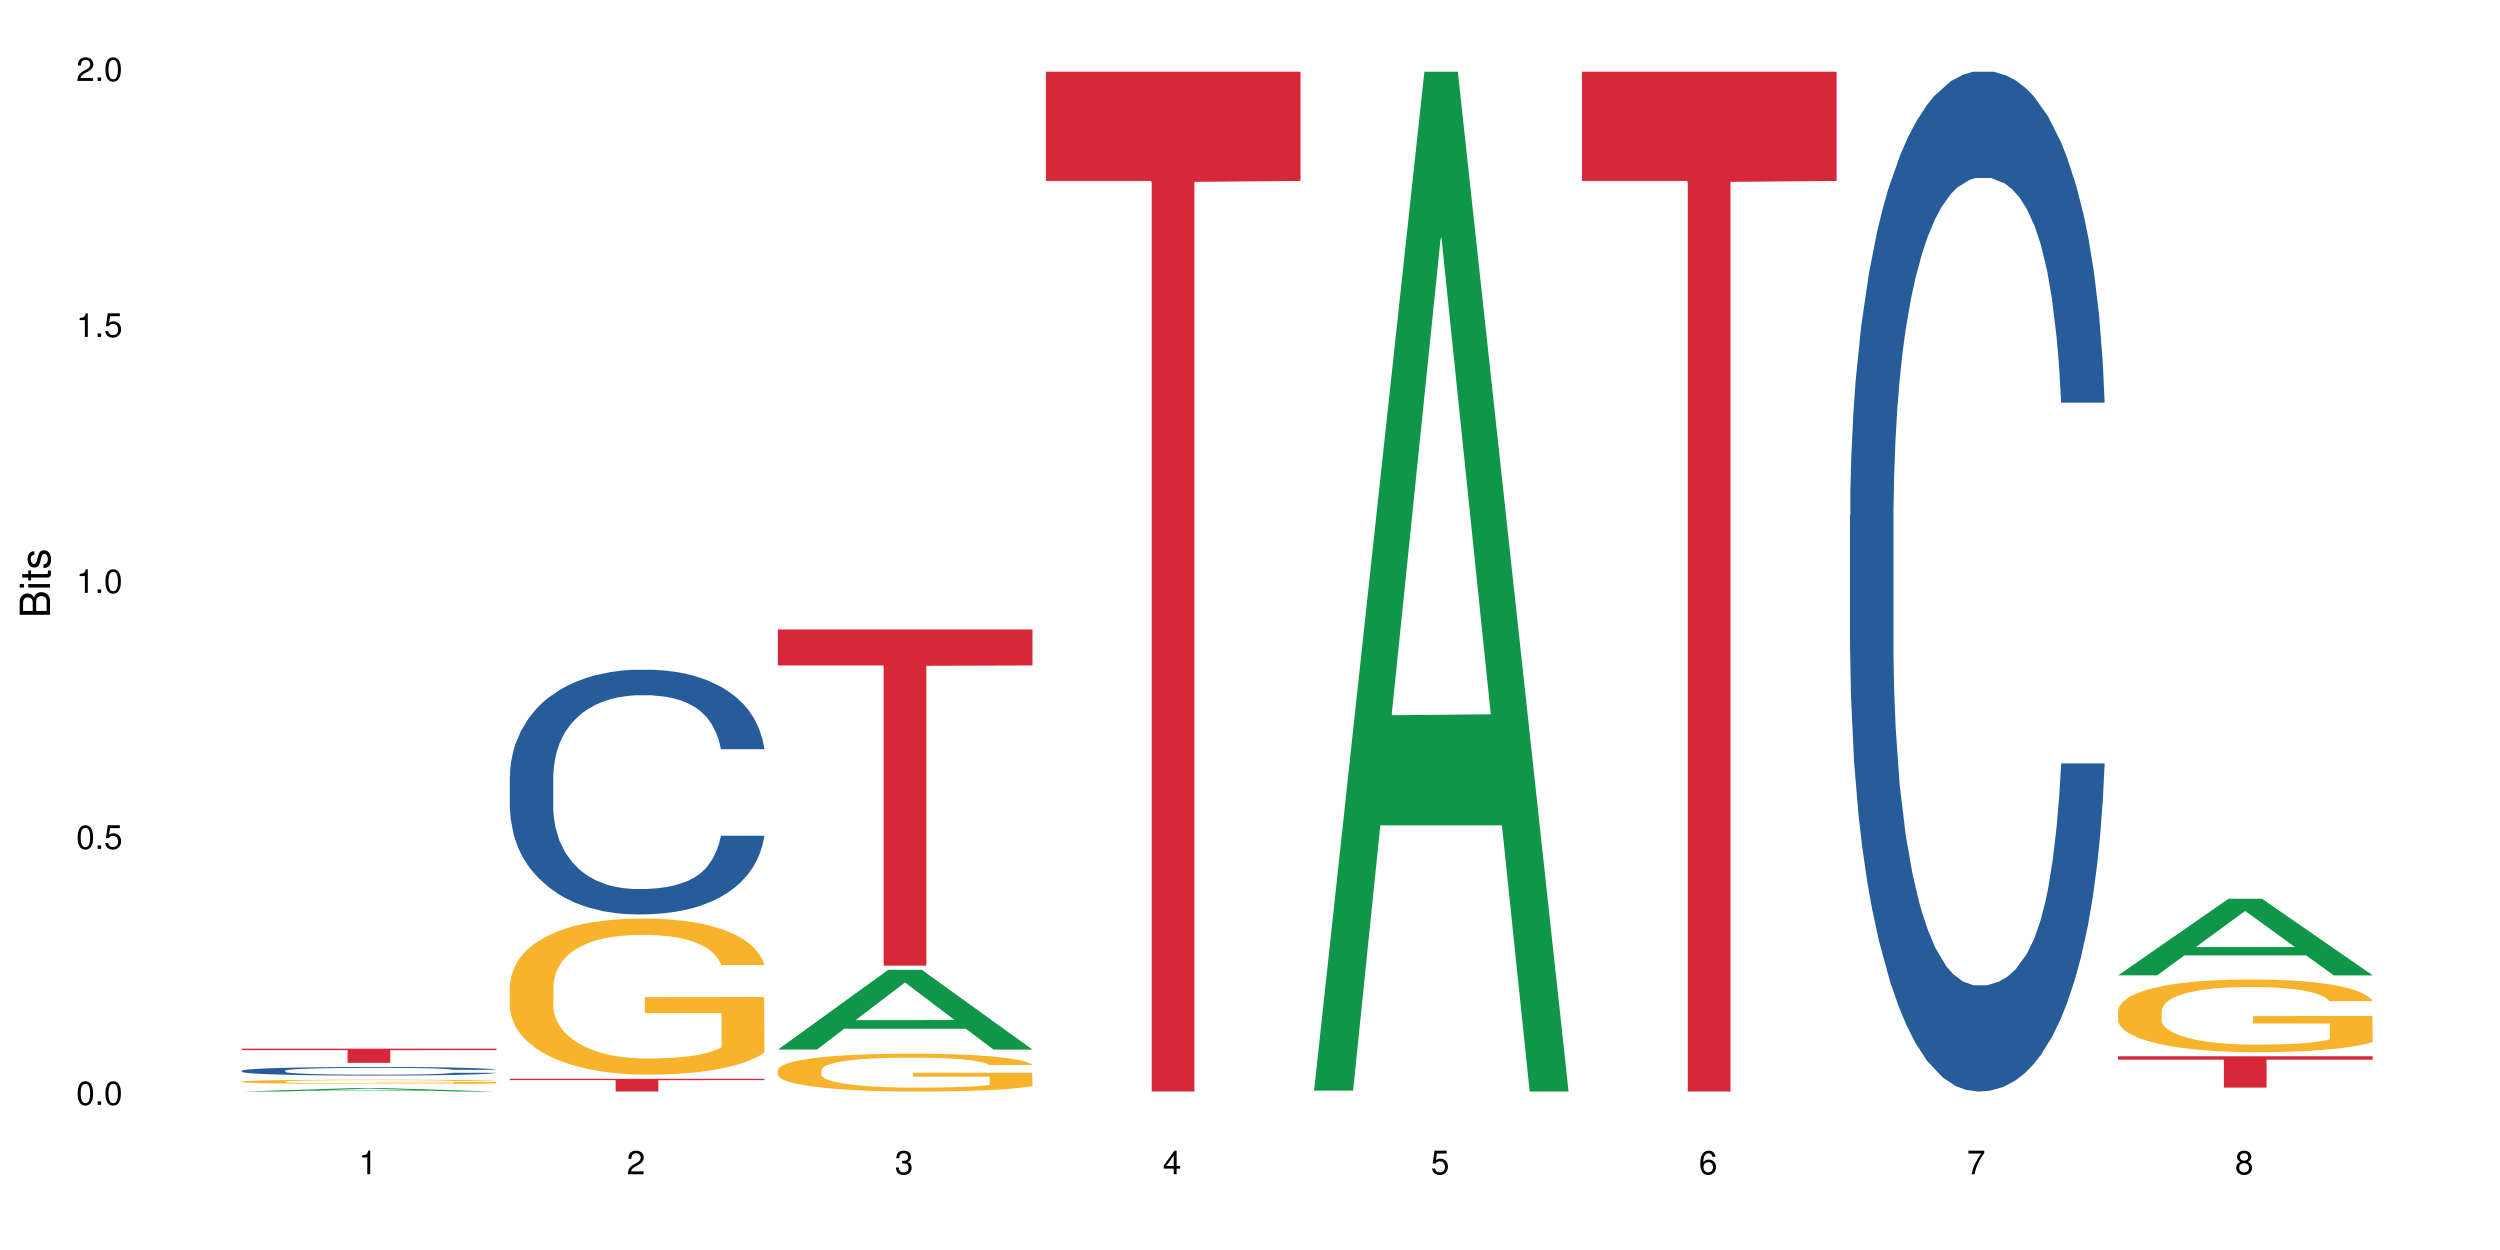 <?xml version="1.0" encoding="UTF-8"?>
<svg xmlns="http://www.w3.org/2000/svg" xmlns:xlink="http://www.w3.org/1999/xlink" width="720pt" height="360pt" viewBox="0 0 720 360" version="1.1">
<defs>
<g>
<symbol overflow="visible" id="glyph0-0">
<path style="stroke:none;" d=""/>
</symbol>
<symbol overflow="visible" id="glyph0-1">
<path style="stroke:none;" d="M 2.641 -6.797 C 2 -6.797 1.422 -6.531 1.078 -6.047 C 0.641 -5.453 0.406 -4.547 0.406 -3.297 C 0.406 -1 1.188 0.219 2.641 0.219 C 4.078 0.219 4.859 -1 4.859 -3.234 C 4.859 -4.562 4.656 -5.438 4.203 -6.047 C 3.844 -6.531 3.281 -6.797 2.641 -6.797 Z M 2.641 -6.047 C 3.547 -6.047 4 -5.125 4 -3.312 C 4 -1.375 3.562 -0.484 2.625 -0.484 C 1.734 -0.484 1.281 -1.422 1.281 -3.281 C 1.281 -5.141 1.734 -6.047 2.641 -6.047 Z M 2.641 -6.047 "/>
</symbol>
<symbol overflow="visible" id="glyph0-2">
<path style="stroke:none;" d="M 1.828 -1 L 0.828 -1 L 0.828 0 L 1.828 0 Z M 1.828 -1 "/>
</symbol>
<symbol overflow="visible" id="glyph0-3">
<path style="stroke:none;" d="M 4.562 -6.797 L 1.062 -6.797 L 0.547 -3.094 L 1.328 -3.094 C 1.719 -3.562 2.047 -3.734 2.578 -3.734 C 3.484 -3.734 4.062 -3.109 4.062 -2.094 C 4.062 -1.125 3.484 -0.531 2.578 -0.531 C 1.828 -0.531 1.375 -0.906 1.188 -1.672 L 0.328 -1.672 C 0.453 -1.109 0.547 -0.844 0.75 -0.594 C 1.125 -0.078 1.828 0.219 2.594 0.219 C 3.969 0.219 4.922 -0.781 4.922 -2.219 C 4.922 -3.562 4.031 -4.484 2.719 -4.484 C 2.25 -4.484 1.859 -4.359 1.469 -4.062 L 1.734 -5.969 L 4.562 -5.969 Z M 4.562 -6.797 "/>
</symbol>
<symbol overflow="visible" id="glyph0-4">
<path style="stroke:none;" d="M 2.484 -4.844 L 2.484 0 L 3.328 0 L 3.328 -6.797 L 2.766 -6.797 C 2.469 -5.75 2.281 -5.609 0.984 -5.453 L 0.984 -4.844 Z M 2.484 -4.844 "/>
</symbol>
<symbol overflow="visible" id="glyph0-5">
<path style="stroke:none;" d="M 4.859 -0.828 L 1.281 -0.828 C 1.359 -1.391 1.672 -1.75 2.5 -2.234 L 3.469 -2.75 C 4.406 -3.266 4.906 -3.969 4.906 -4.812 C 4.906 -5.375 4.672 -5.906 4.266 -6.266 C 3.859 -6.625 3.375 -6.797 2.719 -6.797 C 1.859 -6.797 1.219 -6.5 0.844 -5.922 C 0.609 -5.562 0.5 -5.125 0.484 -4.438 L 1.328 -4.438 C 1.359 -4.906 1.406 -5.188 1.531 -5.406 C 1.75 -5.812 2.188 -6.062 2.703 -6.062 C 3.469 -6.062 4.031 -5.516 4.031 -4.781 C 4.031 -4.25 3.719 -3.797 3.125 -3.438 L 2.234 -2.938 C 0.812 -2.141 0.406 -1.5 0.328 0 L 4.859 0 Z M 4.859 -0.828 "/>
</symbol>
<symbol overflow="visible" id="glyph0-6">
<path style="stroke:none;" d="M 2.125 -3.125 L 2.578 -3.125 C 3.516 -3.125 3.984 -2.703 3.984 -1.891 C 3.984 -1.031 3.469 -0.531 2.578 -0.531 C 1.656 -0.531 1.203 -0.984 1.156 -1.969 L 0.312 -1.969 C 0.344 -1.422 0.438 -1.078 0.609 -0.766 C 0.953 -0.109 1.625 0.219 2.547 0.219 C 3.953 0.219 4.859 -0.609 4.859 -1.906 C 4.859 -2.766 4.516 -3.25 3.703 -3.516 C 4.344 -3.766 4.656 -4.25 4.656 -4.938 C 4.656 -6.109 3.875 -6.797 2.578 -6.797 C 1.203 -6.797 0.484 -6.047 0.453 -4.609 L 1.297 -4.609 C 1.312 -5.016 1.344 -5.25 1.453 -5.453 C 1.641 -5.828 2.062 -6.062 2.594 -6.062 C 3.344 -6.062 3.797 -5.625 3.797 -4.906 C 3.797 -4.422 3.609 -4.141 3.25 -3.984 C 3.016 -3.891 2.719 -3.844 2.125 -3.844 Z M 2.125 -3.125 "/>
</symbol>
<symbol overflow="visible" id="glyph0-7">
<path style="stroke:none;" d="M 3.141 -1.625 L 3.141 0 L 3.984 0 L 3.984 -1.625 L 4.984 -1.625 L 4.984 -2.391 L 3.984 -2.391 L 3.984 -6.797 L 3.359 -6.797 L 0.266 -2.516 L 0.266 -1.625 Z M 3.141 -2.391 L 1 -2.391 L 3.141 -5.359 Z M 3.141 -2.391 "/>
</symbol>
<symbol overflow="visible" id="glyph0-8">
<path style="stroke:none;" d="M 4.781 -5.031 C 4.609 -6.141 3.891 -6.797 2.844 -6.797 C 2.094 -6.797 1.422 -6.438 1.031 -5.828 C 0.609 -5.172 0.406 -4.344 0.406 -3.094 C 0.406 -1.953 0.578 -1.234 0.984 -0.625 C 1.359 -0.078 1.953 0.219 2.703 0.219 C 3.984 0.219 4.922 -0.734 4.922 -2.078 C 4.922 -3.344 4.062 -4.234 2.844 -4.234 C 2.172 -4.234 1.641 -3.969 1.281 -3.469 C 1.281 -5.125 1.828 -6.047 2.797 -6.047 C 3.391 -6.047 3.797 -5.672 3.938 -5.031 Z M 2.734 -3.484 C 3.547 -3.484 4.062 -2.922 4.062 -2 C 4.062 -1.156 3.484 -0.531 2.703 -0.531 C 1.922 -0.531 1.328 -1.188 1.328 -2.047 C 1.328 -2.891 1.906 -3.484 2.734 -3.484 Z M 2.734 -3.484 "/>
</symbol>
<symbol overflow="visible" id="glyph0-9">
<path style="stroke:none;" d="M 4.984 -6.797 L 0.438 -6.797 L 0.438 -5.969 L 4.109 -5.969 C 2.5 -3.656 1.828 -2.234 1.328 0 L 2.219 0 C 2.594 -2.172 3.453 -4.047 4.984 -6.094 Z M 4.984 -6.797 "/>
</symbol>
<symbol overflow="visible" id="glyph0-10">
<path style="stroke:none;" d="M 3.75 -3.578 C 4.453 -4 4.688 -4.344 4.688 -4.984 C 4.688 -6.047 3.844 -6.797 2.641 -6.797 C 1.438 -6.797 0.594 -6.047 0.594 -4.984 C 0.594 -4.359 0.828 -4.016 1.516 -3.578 C 0.734 -3.203 0.359 -2.641 0.359 -1.891 C 0.359 -0.641 1.297 0.219 2.641 0.219 C 3.984 0.219 4.922 -0.641 4.922 -1.875 C 4.922 -2.641 4.531 -3.203 3.75 -3.578 Z M 2.641 -6.047 C 3.359 -6.047 3.812 -5.625 3.812 -4.969 C 3.812 -4.344 3.344 -3.922 2.641 -3.922 C 1.922 -3.922 1.453 -4.344 1.453 -4.984 C 1.453 -5.625 1.922 -6.047 2.641 -6.047 Z M 2.641 -3.203 C 3.484 -3.203 4.062 -2.672 4.062 -1.875 C 4.062 -1.062 3.484 -0.531 2.625 -0.531 C 1.797 -0.531 1.219 -1.078 1.219 -1.875 C 1.219 -2.672 1.797 -3.203 2.641 -3.203 Z M 2.641 -3.203 "/>
</symbol>
<symbol overflow="visible" id="glyph1-0">
<path style="stroke:none;" d=""/>
</symbol>
<symbol overflow="visible" id="glyph1-1">
<path style="stroke:none;" d="M 0 -0.953 L 0 -4.891 C 0 -5.719 -0.234 -6.344 -0.734 -6.797 C -1.188 -7.234 -1.812 -7.469 -2.5 -7.469 C -3.547 -7.469 -4.188 -7 -4.625 -5.875 C -4.984 -6.672 -5.641 -7.094 -6.531 -7.094 C -7.156 -7.094 -7.734 -6.859 -8.141 -6.391 C -8.562 -5.938 -8.75 -5.344 -8.75 -4.5 L -8.75 -0.953 Z M -4.984 -2.062 L -7.766 -2.062 L -7.766 -4.219 C -7.766 -4.844 -7.688 -5.203 -7.453 -5.5 C -7.219 -5.812 -6.859 -5.969 -6.375 -5.969 C -5.906 -5.969 -5.531 -5.812 -5.297 -5.5 C -5.062 -5.203 -4.984 -4.844 -4.984 -4.219 Z M -0.984 -2.062 L -4 -2.062 L -4 -4.781 C -4 -5.328 -3.859 -5.688 -3.578 -5.953 C -3.297 -6.219 -2.922 -6.359 -2.484 -6.359 C -2.062 -6.359 -1.688 -6.219 -1.406 -5.953 C -1.109 -5.688 -0.984 -5.328 -0.984 -4.781 Z M -0.984 -2.062 "/>
</symbol>
<symbol overflow="visible" id="glyph1-2">
<path style="stroke:none;" d="M -6.281 -1.797 L -6.281 -0.797 L 0 -0.797 L 0 -1.797 Z M -8.75 -1.797 L -8.75 -0.797 L -7.484 -0.797 L -7.484 -1.797 Z M -8.75 -1.797 "/>
</symbol>
<symbol overflow="visible" id="glyph1-3">
<path style="stroke:none;" d="M -6.281 -3.047 L -6.281 -2.016 L -8.016 -2.016 L -8.016 -1.016 L -6.281 -1.016 L -6.281 -0.172 L -5.469 -0.172 L -5.469 -1.016 L -0.719 -1.016 C -0.078 -1.016 0.281 -1.453 0.281 -2.234 C 0.281 -2.469 0.25 -2.719 0.188 -3.047 L -0.641 -3.047 C -0.609 -2.922 -0.594 -2.766 -0.594 -2.562 C -0.594 -2.141 -0.719 -2.016 -1.156 -2.016 L -5.469 -2.016 L -5.469 -3.047 Z M -6.281 -3.047 "/>
</symbol>
<symbol overflow="visible" id="glyph1-4">
<path style="stroke:none;" d="M -4.531 -5.25 C -5.766 -5.25 -6.469 -4.422 -6.469 -2.969 C -6.469 -1.516 -5.719 -0.562 -4.547 -0.562 C -3.562 -0.562 -3.094 -1.062 -2.734 -2.562 L -2.516 -3.484 C -2.344 -4.188 -2.094 -4.469 -1.625 -4.469 C -1.047 -4.469 -0.641 -3.875 -0.641 -3 C -0.641 -2.453 -0.797 -2 -1.062 -1.75 C -1.25 -1.594 -1.422 -1.531 -1.875 -1.469 L -1.875 -0.406 C -0.422 -0.453 0.281 -1.266 0.281 -2.922 C 0.281 -4.5 -0.5 -5.516 -1.719 -5.516 C -2.656 -5.516 -3.172 -4.984 -3.469 -3.734 L -3.703 -2.766 C -3.891 -1.953 -4.156 -1.609 -4.594 -1.609 C -5.172 -1.609 -5.547 -2.125 -5.547 -2.938 C -5.547 -3.75 -5.203 -4.172 -4.531 -4.203 Z M -4.531 -5.25 "/>
</symbol>
</g>
</defs>
<g id="surface15503">
<rect x="0" y="0" width="720" height="360" style="fill:rgb(100%,100%,100%);fill-opacity:1;stroke:none;"/>
<path style=" stroke:none;fill-rule:nonzero;fill:rgb(6.275%,58.824%,28.235%);fill-opacity:1;" d="M 69.629 314.371 L 69.707 314.367 L 101.441 313.383 L 111.078 313.383 L 142.965 314.371 L 131.762 314.371 L 123.77 314.113 L 88.746 314.113 L 80.91 314.371 L 69.629 314.371 L 92.117 314.008 L 120.559 314.004 L 106.375 313.543 L 106.219 313.543 L 106.062 313.547 L 92.039 314.004 L 92.117 314.008 Z M 69.629 314.371 "/>
<path style=" stroke:none;fill-rule:nonzero;fill:rgb(14.51%,36.078%,60%);fill-opacity:1;" d="M 69.629 308.367 L 69.719 308.363 L 69.719 308.309 L 69.988 308.223 L 70.613 308.113 L 71.238 308.039 L 72.848 307.906 L 75.086 307.777 L 77.41 307.68 L 79.109 307.621 L 80.629 307.574 L 84.117 307.488 L 86.355 307.445 L 88.77 307.41 L 91.719 307.371 L 93.867 307.348 L 98.695 307.312 L 102.273 307.297 L 105.047 307.289 L 111.039 307.289 L 114.613 307.297 L 117.207 307.309 L 120.07 307.328 L 122.484 307.348 L 126.688 307.398 L 130.445 307.461 L 132.145 307.496 L 134.828 307.566 L 136.883 307.637 L 138.316 307.695 L 139.926 307.777 L 141.355 307.879 L 142.43 307.996 L 142.965 308.094 L 130.445 308.094 L 129.82 308 L 129.102 307.93 L 127.762 307.84 L 126.422 307.773 L 124.543 307.707 L 122.844 307.664 L 120.516 307.621 L 118.461 307.594 L 116.312 307.574 L 114.258 307.559 L 110.32 307.547 L 105.762 307.547 L 104.062 307.551 L 100.574 307.57 L 98.695 307.586 L 96.012 307.617 L 94.133 307.645 L 91.898 307.691 L 90.379 307.73 L 88.5 307.789 L 87.16 307.84 L 85.637 307.914 L 84.742 307.973 L 83.938 308.035 L 83.223 308.109 L 82.688 308.191 L 82.328 308.273 L 82.148 308.355 L 82.148 308.707 L 82.328 308.789 L 82.777 308.883 L 83.938 309.02 L 85.637 309.141 L 87.605 309.234 L 89.484 309.305 L 90.559 309.336 L 91.988 309.371 L 94.223 309.418 L 97.445 309.461 L 99.32 309.48 L 102.184 309.5 L 105.137 309.508 L 109.07 309.508 L 112.559 309.5 L 114.883 309.488 L 117.297 309.469 L 120.605 309.43 L 122.664 309.395 L 124.453 309.352 L 125.793 309.309 L 126.688 309.273 L 128.031 309.203 L 129.102 309.125 L 129.906 309.047 L 130.445 308.969 L 142.965 308.969 L 142.43 309.059 L 141.625 309.148 L 140.82 309.215 L 139.566 309.293 L 138.137 309.363 L 136.078 309.441 L 134.379 309.492 L 132.145 309.551 L 130.086 309.594 L 127.852 309.633 L 124.543 309.676 L 122.395 309.699 L 120.07 309.719 L 117.297 309.738 L 113.809 309.754 L 110.055 309.762 L 106.566 309.766 L 102.809 309.762 L 100.035 309.754 L 96.371 309.73 L 91.809 309.691 L 88.5 309.648 L 85.906 309.605 L 83.672 309.559 L 81.168 309.5 L 77.945 309.398 L 75.98 309.32 L 74.637 309.258 L 73.117 309.172 L 72.043 309.09 L 70.793 308.965 L 69.898 308.805 L 69.629 308.68 Z M 69.629 308.367 "/>
<path style=" stroke:none;fill-rule:nonzero;fill:rgb(96.863%,70.196%,16.863%);fill-opacity:1;" d="M 69.629 311.484 L 69.719 311.484 L 69.719 311.461 L 70.078 311.41 L 70.973 311.336 L 72.133 311.277 L 73.387 311.234 L 74.191 311.207 L 75.531 311.176 L 76.695 311.148 L 79.645 311.098 L 83.402 311.047 L 85.461 311.027 L 87.785 311.008 L 91.094 310.988 L 92.613 310.98 L 97.266 310.961 L 102.543 310.949 L 108.355 310.945 L 111.039 310.945 L 114.703 310.949 L 119.711 310.965 L 122.574 310.977 L 124.809 310.988 L 127.137 311 L 129.996 311.023 L 132.68 311.051 L 134.828 311.078 L 136.973 311.113 L 138.762 311.152 L 140.281 311.191 L 141.625 311.238 L 142.43 311.281 L 142.965 311.32 L 130.535 311.32 L 129.82 311.281 L 129.016 311.25 L 127.672 311.211 L 126.332 311.184 L 124.988 311.16 L 122.484 311.133 L 120.34 311.113 L 117.656 311.098 L 115.062 311.086 L 112.109 311.078 L 105.582 311.078 L 101.289 311.086 L 98.785 311.094 L 96.996 311.105 L 94.492 311.121 L 92.973 311.137 L 92.078 311.145 L 89.395 311.18 L 87.605 311.211 L 86.621 311.234 L 85.371 311.27 L 84.477 311.301 L 83.492 311.344 L 82.953 311.379 L 82.238 311.457 L 82.148 311.664 L 82.418 311.707 L 82.953 311.754 L 83.672 311.797 L 84.742 311.84 L 85.816 311.875 L 87.695 311.918 L 89.305 311.949 L 90.559 311.969 L 92.973 312 L 93.957 312.008 L 96.281 312.031 L 98.695 312.047 L 101.648 312.059 L 103.883 312.066 L 107.461 312.074 L 112.02 312.074 L 117.387 312.066 L 120.785 312.055 L 123.109 312.047 L 124.633 312.039 L 126.508 312.027 L 127.852 312.016 L 129.102 312.004 L 130.625 311.984 L 130.625 311.707 L 108.535 311.707 L 108.535 311.578 L 142.875 311.578 L 142.965 312.027 L 141.086 312.059 L 138.762 312.086 L 136.527 312.109 L 134.199 312.129 L 130.891 312.152 L 128.207 312.164 L 124.094 312.184 L 120.34 312.191 L 116.402 312.199 L 112.914 312.203 L 105.137 312.203 L 101.199 312.195 L 98.07 312.184 L 92.344 312.16 L 88.77 312.133 L 86.441 312.113 L 84.027 312.09 L 81.613 312.062 L 79.469 312.031 L 78.035 312.008 L 76.605 311.98 L 75.086 311.945 L 73.652 311.906 L 72.582 311.871 L 71.598 311.832 L 70.883 311.793 L 70.164 311.742 L 69.809 311.699 L 69.629 311.664 Z M 69.629 311.484 "/>
<path style=" stroke:none;fill-rule:nonzero;fill:rgb(83.922%,15.686%,22.353%);fill-opacity:1;" d="M 69.629 302.008 L 142.965 302.008 L 142.965 302.445 L 112.402 302.449 L 112.402 306.109 L 100.105 306.109 L 100.105 302.453 L 99.926 302.445 L 69.629 302.445 Z M 69.629 302.008 "/>
<path style=" stroke:none;fill-rule:nonzero;fill:rgb(14.51%,36.078%,60%);fill-opacity:1;" d="M 146.824 223.559 L 146.914 223.496 L 146.914 221.949 L 147.184 219.5 L 147.809 216.41 L 148.434 214.285 L 150.043 210.484 L 152.281 206.812 L 154.605 203.977 L 156.305 202.301 L 157.824 201.016 L 161.312 198.629 L 163.551 197.406 L 165.965 196.312 L 168.914 195.215 L 171.062 194.574 L 175.891 193.543 L 179.469 193.09 L 182.242 192.898 L 188.234 192.898 L 191.812 193.156 L 194.406 193.477 L 197.266 193.992 L 199.68 194.574 L 203.883 195.988 L 207.641 197.793 L 209.34 198.824 L 212.023 200.82 L 214.078 202.754 L 215.512 204.43 L 217.121 206.812 L 218.551 209.711 L 219.625 212.996 L 220.16 215.766 L 207.641 215.766 L 207.016 213.188 L 206.301 211.191 L 204.957 208.551 L 203.617 206.684 L 201.738 204.812 L 200.039 203.59 L 197.715 202.367 L 195.656 201.594 L 193.512 201.016 L 191.453 200.629 L 187.52 200.242 L 182.957 200.242 L 181.258 200.371 L 177.77 200.887 L 175.891 201.336 L 173.207 202.238 L 171.332 203.074 L 169.094 204.363 L 167.574 205.457 L 165.695 207.133 L 164.355 208.613 L 162.836 210.742 L 161.941 212.352 L 161.137 214.156 L 160.418 216.281 L 159.883 218.535 L 159.523 220.918 L 159.348 223.238 L 159.348 233.223 L 159.523 235.539 L 159.973 238.246 L 161.137 242.176 L 162.836 245.59 L 164.801 248.293 L 166.68 250.227 L 167.754 251.129 L 169.184 252.16 L 171.418 253.445 L 174.641 254.734 L 176.516 255.25 L 179.379 255.766 L 182.332 256.023 L 186.266 256.023 L 189.754 255.766 L 192.078 255.445 L 194.492 254.93 L 197.805 253.832 L 199.859 252.805 L 201.648 251.578 L 202.988 250.355 L 203.883 249.324 L 205.227 247.328 L 206.301 245.137 L 207.105 242.883 L 207.641 240.691 L 220.16 240.691 L 219.625 243.27 L 218.82 245.781 L 218.016 247.648 L 216.762 249.902 L 215.332 251.902 L 213.273 254.156 L 211.574 255.637 L 209.34 257.246 L 207.281 258.473 L 205.047 259.566 L 201.738 260.855 L 199.59 261.5 L 197.266 262.078 L 194.492 262.594 L 191.004 263.043 L 187.25 263.301 L 183.762 263.367 L 180.004 263.238 L 177.234 262.98 L 173.566 262.402 L 169.004 261.242 L 165.695 260.016 L 163.102 258.793 L 160.867 257.504 L 158.363 255.766 L 155.145 252.93 L 153.176 250.742 L 151.832 248.938 L 150.312 246.426 L 149.238 244.172 L 147.988 240.562 L 147.094 235.992 L 146.824 232.449 Z M 146.824 223.559 "/>
<path style=" stroke:none;fill-rule:nonzero;fill:rgb(96.863%,70.196%,16.863%);fill-opacity:1;" d="M 146.824 283.805 L 146.914 283.766 L 146.914 282.945 L 147.273 281.094 L 148.168 278.551 L 149.328 276.457 L 150.582 274.812 L 151.387 273.949 L 152.727 272.719 L 153.891 271.816 L 156.844 269.969 L 160.598 268.242 L 162.656 267.504 L 164.98 266.805 L 168.289 266.023 L 169.809 265.738 L 174.461 265.082 L 179.738 264.668 L 185.551 264.547 L 188.234 264.586 L 191.898 264.75 L 196.91 265.203 L 199.77 265.613 L 202.008 266.023 L 204.332 266.559 L 207.195 267.379 L 209.875 268.367 L 212.023 269.352 L 214.168 270.582 L 215.957 271.898 L 217.477 273.336 L 218.82 275.059 L 219.625 276.496 L 220.16 277.934 L 207.73 277.934 L 207.016 276.496 L 206.211 275.387 L 204.867 274.031 L 203.527 273.047 L 202.184 272.266 L 199.68 271.199 L 197.535 270.543 L 194.852 269.969 L 192.258 269.598 L 189.305 269.352 L 187.52 269.27 L 182.777 269.27 L 178.484 269.555 L 175.98 269.887 L 174.191 270.215 L 171.688 270.828 L 170.168 271.32 L 169.273 271.652 L 166.59 272.922 L 164.801 274.074 L 163.816 274.855 L 162.566 276.086 L 161.672 277.195 L 160.688 278.836 L 160.152 280.07 L 159.434 282.863 L 159.348 290.254 L 159.613 291.812 L 160.152 293.496 L 160.867 294.977 L 161.941 296.535 L 163.012 297.727 L 164.891 299.328 L 166.5 300.398 L 167.754 301.094 L 170.168 302.203 L 171.152 302.574 L 173.477 303.312 L 175.891 303.887 L 178.844 304.379 L 181.078 304.625 L 184.656 304.832 L 189.219 304.832 L 194.582 304.586 L 197.98 304.258 L 200.309 303.93 L 201.828 303.641 L 203.707 303.188 L 205.047 302.777 L 206.301 302.328 L 207.82 301.629 L 207.82 291.812 L 185.73 291.773 L 185.73 287.172 L 220.07 287.133 L 220.16 303.188 L 218.285 304.297 L 215.957 305.367 L 213.723 306.188 L 211.398 306.887 L 208.086 307.664 L 205.406 308.156 L 201.289 308.734 L 197.535 309.102 L 193.598 309.348 L 190.113 309.473 L 185.996 309.512 L 182.332 309.43 L 178.395 309.184 L 175.266 308.855 L 172.402 308.445 L 169.543 307.91 L 165.965 307.051 L 163.641 306.352 L 161.223 305.488 L 158.809 304.461 L 156.664 303.352 L 155.23 302.492 L 153.801 301.504 L 152.281 300.273 L 150.852 298.879 L 149.777 297.605 L 148.793 296.168 L 148.078 294.812 L 147.363 292.965 L 147.004 291.484 L 146.824 290.211 Z M 146.824 283.805 "/>
<path style=" stroke:none;fill-rule:nonzero;fill:rgb(83.922%,15.686%,22.353%);fill-opacity:1;" d="M 146.824 310.691 L 220.16 310.691 L 220.16 311.086 L 189.598 311.09 L 189.598 314.371 L 177.301 314.371 L 177.301 311.094 L 177.121 311.086 L 146.824 311.086 Z M 146.824 310.691 "/>
<path style=" stroke:none;fill-rule:nonzero;fill:rgb(6.275%,58.824%,28.235%);fill-opacity:1;" d="M 224.02 302.266 L 224.098 302.242 L 255.832 279.301 L 265.469 279.301 L 297.355 302.289 L 286.152 302.289 L 278.16 296.285 L 243.141 296.285 L 235.305 302.266 L 224.02 302.266 L 246.508 293.805 L 274.949 293.781 L 260.77 283.055 L 260.609 283.035 L 260.453 283.098 L 246.43 293.781 L 246.508 293.805 Z M 224.02 302.266 "/>
<path style=" stroke:none;fill-rule:nonzero;fill:rgb(96.863%,70.196%,16.863%);fill-opacity:1;" d="M 224.02 308.137 L 224.109 308.129 L 224.109 307.93 L 224.469 307.48 L 225.363 306.863 L 226.523 306.355 L 227.777 305.957 L 228.582 305.746 L 229.926 305.449 L 231.086 305.23 L 234.039 304.781 L 237.793 304.363 L 239.852 304.184 L 242.176 304.016 L 245.484 303.824 L 247.004 303.754 L 251.656 303.598 L 256.934 303.496 L 262.746 303.465 L 265.43 303.477 L 269.098 303.516 L 274.105 303.625 L 276.965 303.727 L 279.203 303.824 L 281.527 303.953 L 284.391 304.152 L 287.074 304.395 L 289.219 304.633 L 291.367 304.93 L 293.152 305.25 L 294.676 305.598 L 296.016 306.016 L 296.82 306.363 L 297.355 306.715 L 284.926 306.715 L 284.211 306.363 L 283.406 306.094 L 282.062 305.766 L 280.723 305.527 L 279.383 305.34 L 276.875 305.078 L 274.73 304.922 L 272.047 304.781 L 269.453 304.691 L 266.504 304.633 L 264.715 304.613 L 259.973 304.613 L 255.68 304.68 L 253.176 304.762 L 251.387 304.84 L 248.883 304.992 L 247.363 305.109 L 246.469 305.188 L 243.785 305.5 L 241.996 305.777 L 241.016 305.965 L 239.762 306.266 L 238.867 306.535 L 237.883 306.934 L 237.348 307.23 L 236.633 307.906 L 236.543 309.699 L 236.809 310.078 L 237.348 310.488 L 238.062 310.844 L 239.137 311.223 L 240.207 311.512 L 242.086 311.902 L 243.695 312.16 L 244.949 312.328 L 247.363 312.598 L 248.348 312.688 L 250.672 312.867 L 253.086 313.008 L 256.039 313.125 L 258.273 313.188 L 261.852 313.234 L 266.414 313.234 L 271.777 313.176 L 275.176 313.098 L 277.504 313.016 L 279.023 312.945 L 280.902 312.836 L 282.242 312.738 L 283.496 312.629 L 285.016 312.457 L 285.016 310.078 L 262.926 310.07 L 262.926 308.953 L 297.27 308.945 L 297.355 312.836 L 295.48 313.105 L 293.152 313.363 L 290.918 313.562 L 288.594 313.734 L 285.285 313.922 L 282.602 314.043 L 278.488 314.18 L 274.73 314.27 L 270.797 314.332 L 267.309 314.359 L 263.195 314.371 L 259.527 314.352 L 255.59 314.289 L 252.461 314.211 L 249.598 314.113 L 246.738 313.98 L 243.16 313.773 L 240.836 313.605 L 238.422 313.395 L 236.004 313.145 L 233.859 312.879 L 232.43 312.668 L 230.996 312.43 L 229.477 312.129 L 228.047 311.793 L 226.973 311.484 L 225.988 311.133 L 225.273 310.805 L 224.559 310.359 L 224.199 310 L 224.02 309.691 Z M 224.02 308.137 "/>
<path style=" stroke:none;fill-rule:nonzero;fill:rgb(83.922%,15.686%,22.353%);fill-opacity:1;" d="M 224.02 181.289 L 297.355 181.289 L 297.355 191.652 L 266.793 191.746 L 266.793 278.121 L 254.496 278.121 L 254.496 191.836 L 254.316 191.652 L 224.02 191.652 Z M 224.02 181.289 "/>
<path style=" stroke:none;fill-rule:nonzero;fill:rgb(83.922%,15.686%,22.353%);fill-opacity:1;" d="M 301.219 20.664 L 374.555 20.664 L 374.555 52.102 L 343.988 52.379 L 343.988 314.371 L 331.691 314.371 L 331.691 52.652 L 331.516 52.102 L 301.219 52.102 Z M 301.219 20.664 "/>
<path style=" stroke:none;fill-rule:nonzero;fill:rgb(6.275%,58.824%,28.235%);fill-opacity:1;" d="M 378.414 314.094 L 378.492 313.82 L 410.223 20.664 L 419.859 20.664 L 451.75 314.371 L 440.547 314.371 L 432.555 237.703 L 397.531 237.703 L 389.695 314.094 L 378.414 314.094 L 400.898 205.988 L 429.34 205.711 L 415.16 68.648 L 415.004 68.375 L 414.848 69.199 L 400.82 205.711 L 400.898 205.988 Z M 378.414 314.094 "/>
<path style=" stroke:none;fill-rule:nonzero;fill:rgb(83.922%,15.686%,22.353%);fill-opacity:1;" d="M 455.609 20.664 L 528.945 20.664 L 528.945 52.102 L 498.383 52.379 L 498.383 314.371 L 486.086 314.371 L 486.086 52.652 L 485.906 52.102 L 455.609 52.102 Z M 455.609 20.664 "/>
<path style=" stroke:none;fill-rule:nonzero;fill:rgb(14.51%,36.078%,60%);fill-opacity:1;" d="M 532.805 148.457 L 532.895 148.188 L 532.895 141.742 L 533.164 131.543 L 533.789 118.656 L 534.414 109.797 L 536.023 93.957 L 538.262 78.652 L 540.586 66.84 L 542.285 59.859 L 543.805 54.492 L 547.293 44.559 L 549.527 39.457 L 551.945 34.891 L 554.895 30.328 L 557.043 27.645 L 561.871 23.348 L 565.449 21.469 L 568.223 20.664 L 574.215 20.664 L 577.789 21.738 L 580.383 23.078 L 583.246 25.227 L 585.66 27.645 L 589.863 33.551 L 593.621 41.066 L 595.32 45.363 L 598.004 53.684 L 600.059 61.738 L 601.492 68.719 L 603.102 78.652 L 604.531 90.734 L 605.605 104.426 L 606.141 115.969 L 593.621 115.969 L 592.996 105.23 L 592.277 96.91 L 590.938 85.902 L 589.598 78.117 L 587.719 70.332 L 586.02 65.23 L 583.691 60.129 L 581.637 56.906 L 579.488 54.492 L 577.434 52.879 L 573.496 51.27 L 568.938 51.27 L 567.238 51.805 L 563.75 53.953 L 561.871 55.832 L 559.188 59.59 L 557.309 63.082 L 555.074 68.449 L 553.555 73.016 L 551.676 79.996 L 550.336 86.172 L 548.812 95.031 L 547.918 101.742 L 547.113 109.258 L 546.398 118.117 L 545.863 127.516 L 545.504 137.449 L 545.324 147.113 L 545.324 188.727 L 545.504 198.391 L 545.953 209.668 L 547.113 226.043 L 548.812 240.273 L 550.781 251.547 L 552.66 259.602 L 553.734 263.359 L 555.164 267.656 L 557.398 273.027 L 560.617 278.395 L 562.496 280.543 L 565.359 282.691 L 568.309 283.766 L 572.246 283.766 L 575.734 282.691 L 578.059 281.348 L 580.473 279.199 L 583.781 274.637 L 585.84 270.34 L 587.629 265.242 L 588.969 260.141 L 589.863 255.844 L 591.207 247.52 L 592.277 238.395 L 593.082 228.996 L 593.621 219.867 L 606.141 219.867 L 605.605 230.609 L 604.801 241.078 L 603.996 248.863 L 602.742 258.262 L 601.312 266.582 L 599.254 275.98 L 597.555 282.152 L 595.32 288.867 L 593.262 293.969 L 591.027 298.531 L 587.719 303.898 L 585.57 306.586 L 583.246 309 L 580.473 311.148 L 576.984 313.027 L 573.23 314.102 L 569.742 314.371 L 565.984 313.832 L 563.211 312.762 L 559.547 310.344 L 554.984 305.512 L 551.676 300.41 L 549.082 295.309 L 546.848 289.941 L 544.344 282.691 L 541.121 270.879 L 539.156 261.75 L 537.812 254.234 L 536.293 243.762 L 535.219 234.367 L 533.969 219.332 L 533.074 200.27 L 532.805 185.504 Z M 532.805 148.457 "/>
<path style=" stroke:none;fill-rule:nonzero;fill:rgb(6.275%,58.824%,28.235%);fill-opacity:1;" d="M 610 280.891 L 610.078 280.871 L 641.812 258.84 L 651.449 258.84 L 683.336 280.91 L 672.133 280.91 L 664.141 275.148 L 629.117 275.148 L 621.285 280.891 L 610 280.891 L 632.488 272.766 L 660.93 272.746 L 646.746 262.445 L 646.59 262.426 L 646.434 262.484 L 632.41 272.746 L 632.488 272.766 Z M 610 280.891 "/>
<path style=" stroke:none;fill-rule:nonzero;fill:rgb(96.863%,70.196%,16.863%);fill-opacity:1;" d="M 610 291.059 L 610.09 291.039 L 610.09 290.656 L 610.449 289.797 L 611.344 288.609 L 612.504 287.637 L 613.758 286.871 L 614.562 286.469 L 615.902 285.895 L 617.066 285.477 L 620.016 284.613 L 623.773 283.812 L 625.832 283.469 L 628.156 283.141 L 631.465 282.777 L 632.984 282.645 L 637.637 282.34 L 642.914 282.148 L 648.727 282.09 L 651.41 282.109 L 655.074 282.188 L 660.086 282.395 L 662.945 282.586 L 665.184 282.777 L 667.508 283.027 L 670.367 283.41 L 673.051 283.867 L 675.199 284.328 L 677.344 284.902 L 679.133 285.512 L 680.652 286.184 L 681.996 286.984 L 682.801 287.656 L 683.336 288.324 L 670.906 288.324 L 670.191 287.656 L 669.387 287.137 L 668.043 286.508 L 666.703 286.047 L 665.359 285.684 L 662.855 285.188 L 660.711 284.883 L 658.027 284.613 L 655.434 284.441 L 652.48 284.328 L 650.695 284.289 L 645.953 284.289 L 641.66 284.422 L 639.156 284.574 L 637.367 284.73 L 634.863 285.016 L 633.344 285.246 L 632.449 285.398 L 629.766 285.992 L 627.977 286.527 L 626.992 286.891 L 625.742 287.465 L 624.848 287.98 L 623.863 288.746 L 623.328 289.316 L 622.609 290.617 L 622.523 294.059 L 622.789 294.785 L 623.328 295.57 L 624.043 296.258 L 625.117 296.984 L 626.188 297.539 L 628.066 298.285 L 629.676 298.785 L 630.93 299.109 L 633.344 299.625 L 634.328 299.797 L 636.652 300.141 L 639.066 300.41 L 642.02 300.637 L 644.254 300.754 L 647.832 300.848 L 652.395 300.848 L 657.758 300.734 L 661.156 300.582 L 663.484 300.43 L 665.004 300.293 L 666.883 300.082 L 668.223 299.891 L 669.477 299.684 L 670.996 299.355 L 670.996 294.785 L 648.906 294.77 L 648.906 292.625 L 683.246 292.605 L 683.336 300.082 L 681.457 300.602 L 679.133 301.098 L 676.898 301.48 L 674.574 301.805 L 671.262 302.168 L 668.582 302.398 L 664.465 302.664 L 660.711 302.836 L 656.773 302.953 L 653.285 303.008 L 649.172 303.027 L 645.508 302.988 L 641.57 302.875 L 638.441 302.723 L 635.578 302.531 L 632.719 302.281 L 629.141 301.883 L 626.816 301.555 L 624.398 301.156 L 621.984 300.676 L 619.84 300.16 L 618.406 299.758 L 616.977 299.301 L 615.457 298.727 L 614.027 298.074 L 612.953 297.484 L 611.969 296.812 L 611.254 296.184 L 610.539 295.324 L 610.18 294.633 L 610 294.043 Z M 610 291.059 "/>
<path style=" stroke:none;fill-rule:nonzero;fill:rgb(83.922%,15.686%,22.353%);fill-opacity:1;" d="M 610 304.207 L 683.336 304.207 L 683.336 305.176 L 652.773 305.184 L 652.773 313.238 L 640.477 313.238 L 640.477 305.191 L 640.297 305.176 L 610 305.176 Z M 610 304.207 "/>
<g style="fill:rgb(0%,0%,0%);fill-opacity:1;">
  <use xlink:href="#glyph0-1" x="21.957" y="318.198"/>
  <use xlink:href="#glyph0-2" x="27.291" y="318.198"/>
  <use xlink:href="#glyph0-1" x="29.958" y="318.198"/>
</g>
<g style="fill:rgb(0%,0%,0%);fill-opacity:1;">
  <use xlink:href="#glyph0-1" x="21.957" y="244.476"/>
  <use xlink:href="#glyph0-2" x="27.291" y="244.476"/>
  <use xlink:href="#glyph0-3" x="29.958" y="244.476"/>
</g>
<g style="fill:rgb(0%,0%,0%);fill-opacity:1;">
  <use xlink:href="#glyph0-4" x="21.957" y="170.753"/>
  <use xlink:href="#glyph0-2" x="27.291" y="170.753"/>
  <use xlink:href="#glyph0-1" x="29.958" y="170.753"/>
</g>
<g style="fill:rgb(0%,0%,0%);fill-opacity:1;">
  <use xlink:href="#glyph0-4" x="21.957" y="97.034"/>
  <use xlink:href="#glyph0-2" x="27.291" y="97.034"/>
  <use xlink:href="#glyph0-3" x="29.958" y="97.034"/>
</g>
<g style="fill:rgb(0%,0%,0%);fill-opacity:1;">
  <use xlink:href="#glyph0-5" x="21.957" y="23.312"/>
  <use xlink:href="#glyph0-2" x="27.291" y="23.312"/>
  <use xlink:href="#glyph0-1" x="29.958" y="23.312"/>
</g>
<g style="fill:rgb(0%,0%,0%);fill-opacity:1;">
  <use xlink:href="#glyph0-4" x="103.297" y="338.19"/>
</g>
<g style="fill:rgb(0%,0%,0%);fill-opacity:1;">
  <use xlink:href="#glyph0-5" x="180.492" y="338.19"/>
</g>
<g style="fill:rgb(0%,0%,0%);fill-opacity:1;">
  <use xlink:href="#glyph0-6" x="257.688" y="338.19"/>
</g>
<g style="fill:rgb(0%,0%,0%);fill-opacity:1;">
  <use xlink:href="#glyph0-7" x="334.887" y="338.19"/>
</g>
<g style="fill:rgb(0%,0%,0%);fill-opacity:1;">
  <use xlink:href="#glyph0-3" x="412.082" y="338.19"/>
</g>
<g style="fill:rgb(0%,0%,0%);fill-opacity:1;">
  <use xlink:href="#glyph0-8" x="489.277" y="338.19"/>
</g>
<g style="fill:rgb(0%,0%,0%);fill-opacity:1;">
  <use xlink:href="#glyph0-9" x="566.473" y="338.19"/>
</g>
<g style="fill:rgb(0%,0%,0%);fill-opacity:1;">
  <use xlink:href="#glyph0-10" x="643.668" y="338.19"/>
</g>
<g style="fill:rgb(0%,0%,0%);fill-opacity:1;">
  <use xlink:href="#glyph1-1" x="14.412" y="178.016"/>
  <use xlink:href="#glyph1-2" x="14.412" y="170.012"/>
  <use xlink:href="#glyph1-3" x="14.412" y="167.348"/>
  <use xlink:href="#glyph1-4" x="14.412" y="164.012"/>
</g>
</g>
</svg>
